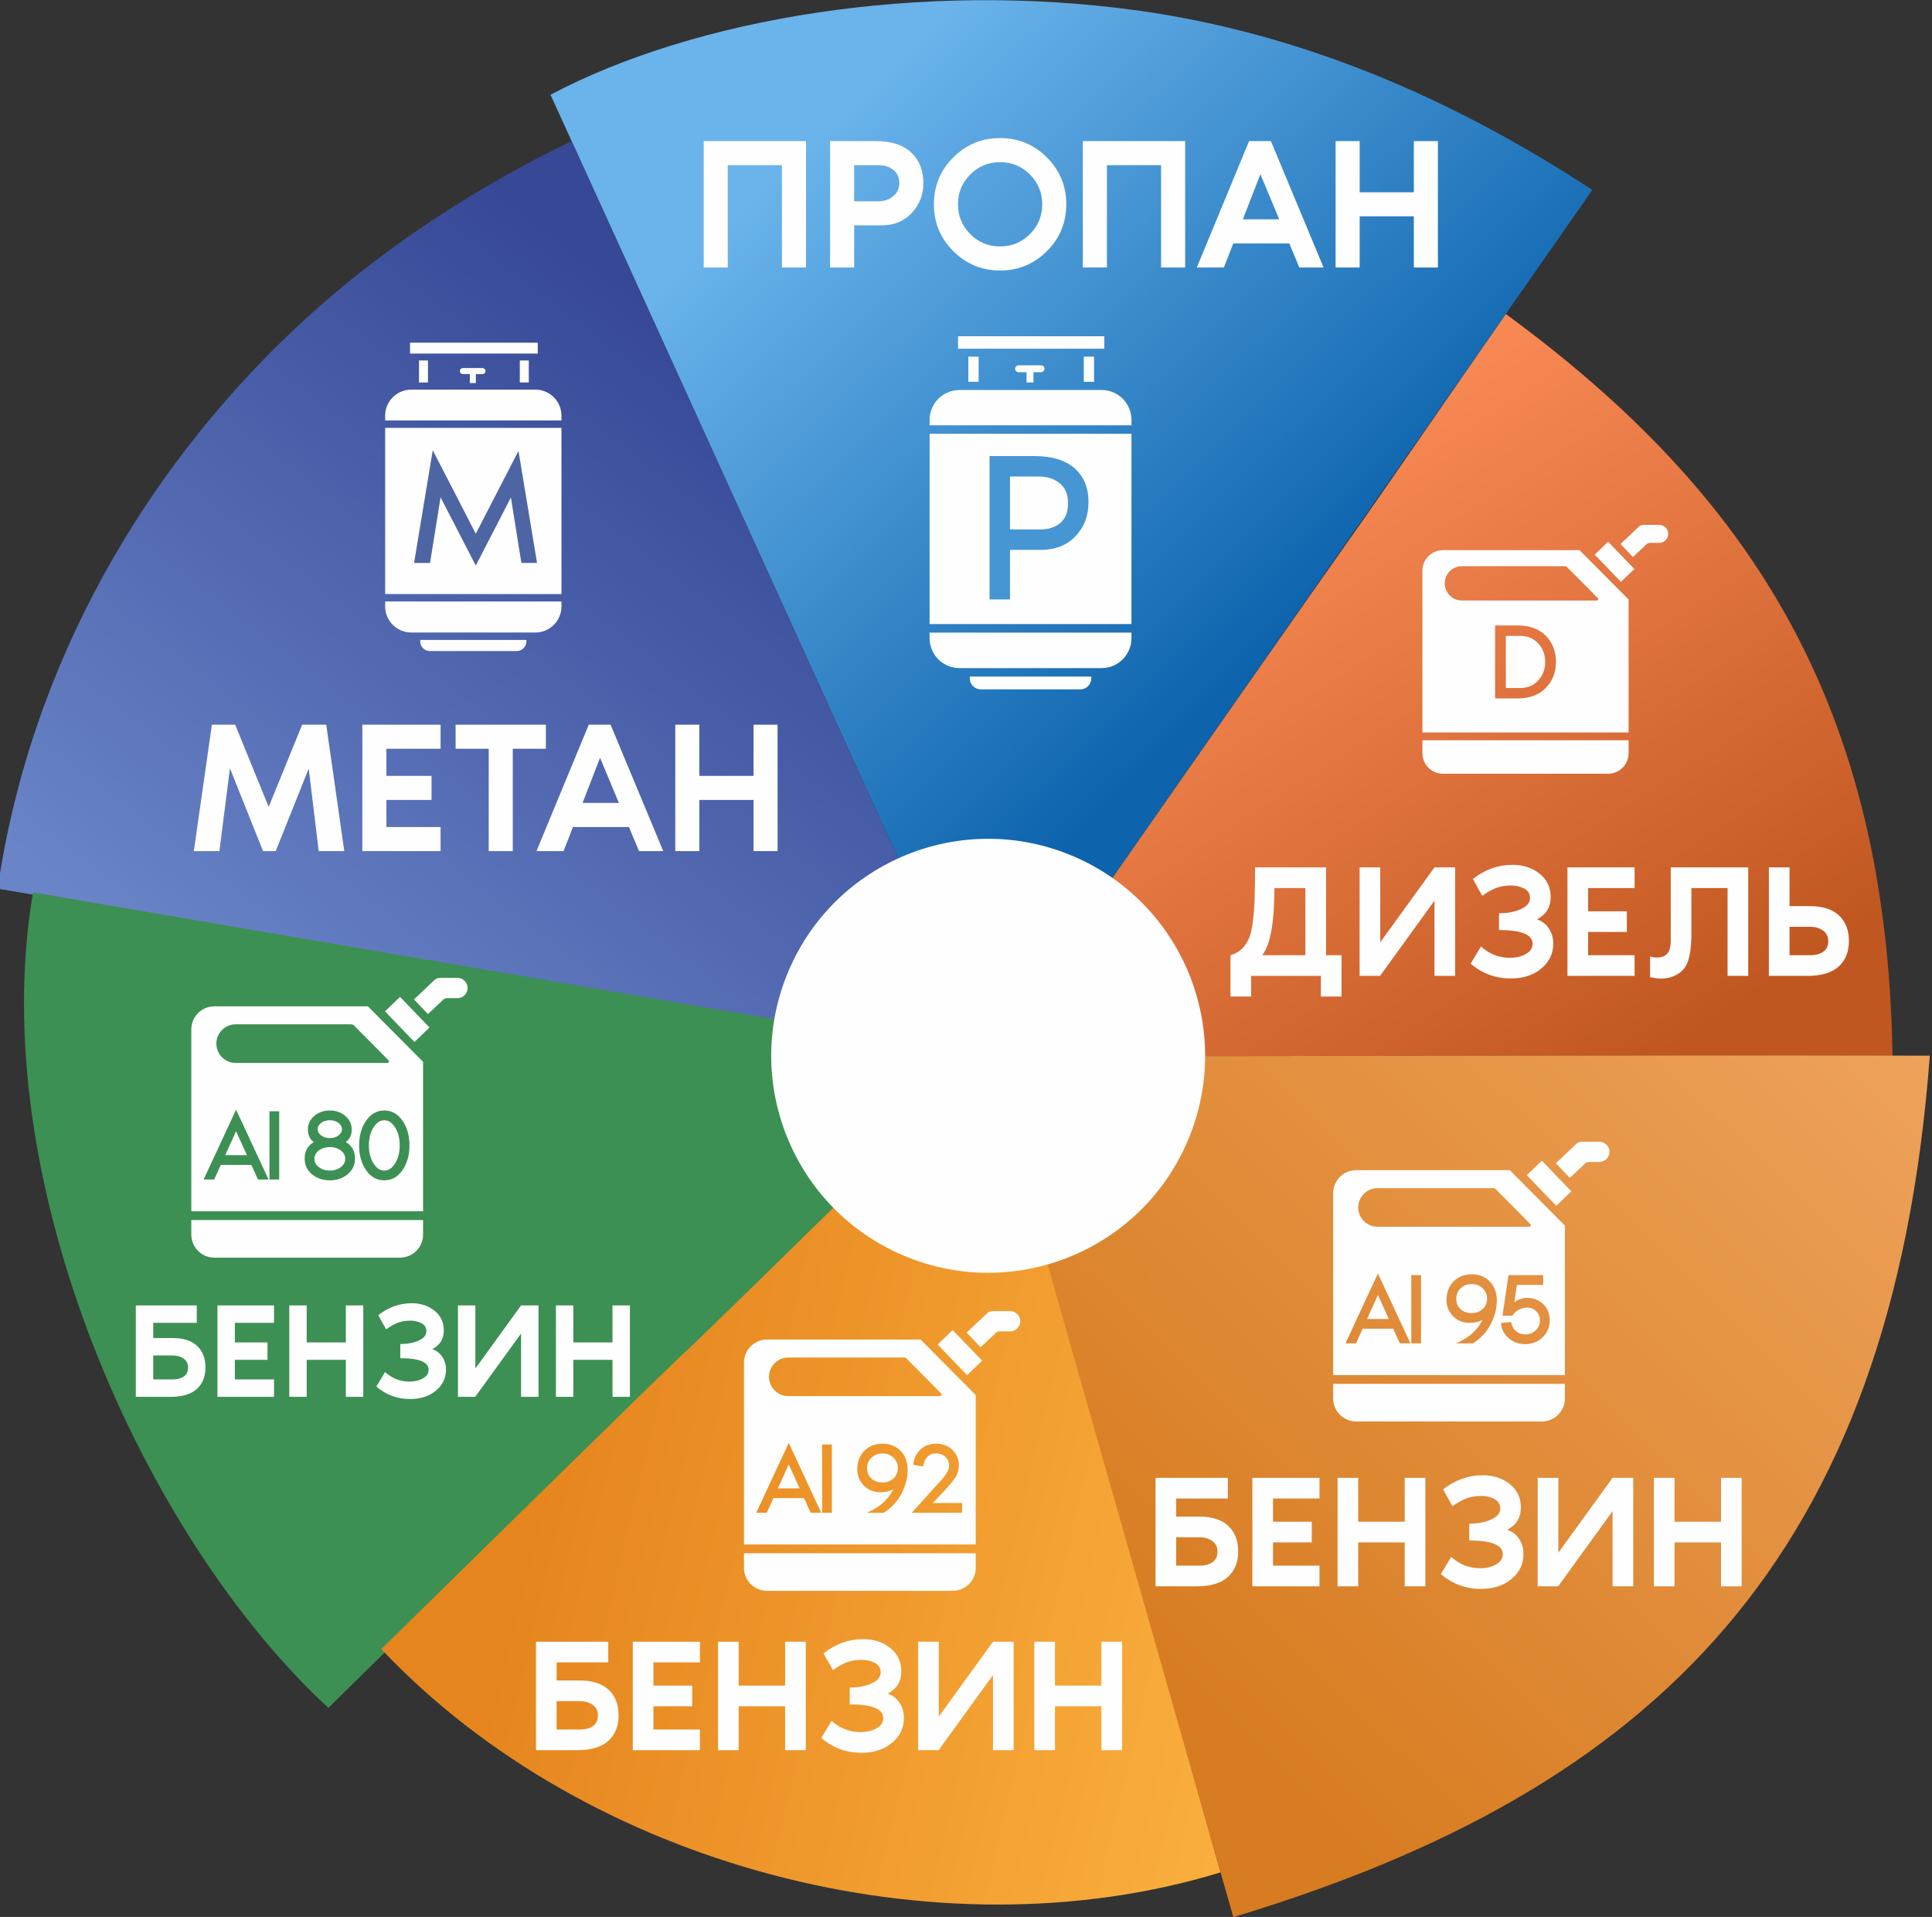 <?xml version="1.0" encoding="UTF-8"?>
<!DOCTYPE svg PUBLIC "-//W3C//DTD SVG 1.1//EN" "http://www.w3.org/Graphics/SVG/1.1/DTD/svg11.dtd">
<!-- Creator: CorelDRAW -->
<svg xmlns="http://www.w3.org/2000/svg" xml:space="preserve" width="62.771mm" height="62.267mm" version="1.1" style="shape-rendering:geometricPrecision; text-rendering:geometricPrecision; image-rendering:optimizeQuality; fill-rule:evenodd; clip-rule:evenodd"
viewBox="0 0 6277.1 6226.66"
 xmlns:xlink="http://www.w3.org/1999/xlink"
 xmlns:xodm="http://www.corel.com/coreldraw/odm/2003">
 <rect x="0" y="0" width="6277.1" height="6226.66" fill="#333333" stroke="none"/>
 <defs>
  <style type="text/css">
   <![CDATA[
    .fil7 {fill:#FEFEFE}
    .fil6 {fill:#FEFEFE}
    .fil3 {fill:#3C9053}
    .fil11 {fill:#FEFEFE;fill-rule:nonzero}
    .fil10 {fill:#FEFEFE;fill-rule:nonzero}
    .fil9 {fill:#4696D3;fill-rule:nonzero}
    .fil8 {fill:#4D65A3;fill-rule:nonzero}
    .fil4 {fill:url(#id0)}
    .fil2 {fill:url(#id1)}
    .fil5 {fill:url(#id2)}
    .fil0 {fill:url(#id3)}
    .fil1 {fill:url(#id4)}
   ]]>
  </style>
  <linearGradient id="id0" gradientUnits="userSpaceOnUse" x1="4460.57" y1="5263.64" x2="1801.74" y2="4630.59">
   <stop offset="0" style="stop-opacity:1; stop-color:#FCB441"/>
   <stop offset="1" style="stop-opacity:1; stop-color:#E6851E"/>
  </linearGradient>
  <linearGradient id="id1" gradientUnits="userSpaceOnUse" x1="905.96" y1="3414.27" x2="2525.11" y2="1302.55">
   <stop offset="0" style="stop-opacity:1; stop-color:#6984C7"/>
   <stop offset="1" style="stop-opacity:1; stop-color:#364896"/>
  </linearGradient>
  <linearGradient id="id2" gradientUnits="userSpaceOnUse" x1="6151.21" y1="2619.7" x2="3596.64" y2="5233.85">
   <stop offset="0" style="stop-opacity:1; stop-color:#F2A864"/>
   <stop offset="1" style="stop-opacity:1; stop-color:#D77C21"/>
  </linearGradient>
  <linearGradient id="id3" gradientUnits="userSpaceOnUse" x1="4019.42" y1="1687.57" x2="5218.47" y2="3546.1">
   <stop offset="0" style="stop-opacity:1; stop-color:#F78854"/>
   <stop offset="1" style="stop-opacity:1; stop-color:#C15720"/>
  </linearGradient>
  <linearGradient id="id4" gradientUnits="userSpaceOnUse" x1="1905.35" y1="1172.67" x2="3445.5" y2="2764.95">
   <stop offset="0" style="stop-opacity:1; stop-color:#6AB3EB"/>
   <stop offset="1" style="stop-opacity:1; stop-color:#0D64AD"/>
  </linearGradient>
 </defs>
 <g id="Слой_x0020_1">
  <path class="fil0" d="M3210.6 3429.43c1681.72,-2409.58 846.12,-1201.37 1681.72,-2409.58 798.46,585.31 1238.51,1272.1 1256.45,2409.58 -712.86,-1.81 -2225.3,1.82 -2938.17,0z"/>
  <path class="fil1" d="M1788.58 307.77c470.32,-249.08 1203.43,-371.07 1906.8,-273.78 528.27,73.07 1020.66,282.99 1478.14,582.96l-1962.92 2812.48c-469.3,-1028.1 -952.72,-2093.56 -1422.02,-3121.66z"/>
  <path class="fil2" d="M1857.31 458.41c-281.86,135.26 -620.53,341.74 -920.23,629.16 -452.52,434 -835.24,1050.24 -944.84,1799.07l3218.36 542.79c-455.32,-997.43 -897.98,-1973.57 -1353.29,-2971.02z"/>
  <path class="fil3" d="M107.27 2898.73c-160.61,942.8 362.77,2098.37 959.57,2648.79 2286.82,-2244.11 -143.06,126.02 2143.76,-2118.09 -1841.63,-314.94 -1010.7,-172.84 -3103.33,-530.7z"/>
  <path class="fil4" d="M1238.82 5356.59c666.28,705.76 1808.19,1006.52 2726.87,725.29 -704.78,-2504.95 -442.99,-1563.79 -755.08,-2652.44 -1858.47,1823.72 -113.32,103.42 -1971.79,1927.15z"/>
  <path class="fil5" d="M3210.6 3429.43c1077.84,2.72 1981.54,-3.13 3059.38,-0.42 -122.07,1632.85 -891.37,2384.79 -2262.92,2798.18l-796.46 -2797.76z"/>
  <circle class="fil6" transform="matrix(0.767 0.326 -0.326 0.767 3210.6 3429.44)" r="845.59"/>
  <path class="fil7" d="M4687.9 1787.08l444.1 0 159.35 160.26 0 431.88 -669.82 0 0 -525.77c0,-36.5 29.87,-66.37 66.37,-66.37zm242.74 244.56c39.24,0.01 69.82,11.18 91.74,33.52 21.92,22.33 32.88,50.67 32.88,85 0,34.09 -11.15,62.38 -33.43,84.83 -22.28,22.45 -52.67,33.68 -91.19,33.68l-73.02 0 0 -237.02 73.02 -0.01zm9.09 203.17c23.49,0 42.81,-8.17 57.94,-24.51 15.14,-16.35 22.71,-36.38 22.71,-60.14 0,-23.75 -7.57,-43.8 -22.71,-60.14 -15.13,-16.34 -34.45,-24.51 -57.94,-24.51l-47.23 0 0.01 169.3 47.22 0zm-190.04 -395.75l328.77 0c5.36,0 8.89,-0.63 11.86,2.05 58.45,58.18 64.18,64.55 101.42,102.29 3.42,3.47 -0.63,7.16 -3.47,7.16l-438.58 0c-30.66,0 -55.74,-25.09 -55.74,-55.75 0,-30.66 25.08,-55.75 55.74,-55.75zm541.66 565.43l0 42.37c0,36.49 -29.88,66.37 -66.37,66.37l-537.08 0c-36.49,0 -66.37,-29.87 -66.37,-66.37l0 -42.37 669.82 0z"/>
  <g id="_2178274175888">
   <polygon class="fil7" points="5181.25,1801.55 5224.75,1759.69 5309.93,1848.2 5266.43,1890.06 "/>
   <path class="fil7" d="M5349.63 1767.85c-14.73,13.86 -29.46,27.73 -44.19,41.59l-40.24 -42.36c19.93,-18.9 39.85,-37.79 59.78,-56.69 6.08,-4.45 9.54,-5.5 18.24,-5.52l47.62 0c16.12,0 29.3,13.18 29.3,29.3 0,16.11 -13.18,29.29 -29.3,29.29 -9.07,0 -18.19,-0.09 -27.29,-0.13 -8.83,-0.04 -10.02,1.58 -13.92,4.52z"/>
  </g>
  <path class="fil6" d="M1335.91 1265.56l403.73 0c46.5,0 84.55,38.05 84.55,84.54l0 15.59 -572.82 0 0 -15.59c0,-46.49 38.04,-84.54 84.54,-84.54zm190.58 -70.04l19.58 0 21.56 0c5.38,0 9.79,4.41 9.79,9.79l0 0c0,5.39 -4.41,9.8 -9.79,9.8l-21.56 0 0 29.14 -19.58 0 0 -29.14 -22.63 0c-5.38,0 -9.79,-4.41 -9.79,-9.8l0 0c0,-5.38 4.41,-9.79 9.79,-9.79l22.63 0zm162.34 -24.6l29.19 0 0 71.34 -29.19 0 0 -71.34zm-327.5 0l29.19 0 0 71.34 -29.19 0 0 -71.34zm-29.18 -57.84l415.05 0 0 35.38 -415.05 0 0 -35.38zm33.15 965.47l344.95 0 0 4.92c0,17.24 -14.1,31.35 -31.35,31.35l-282.25 0c-17.24,0 -31.35,-14.11 -31.35,-31.35l0 -4.92zm458.89 -688.73l0 539.78 -572.82 0 0 -539.78 572.82 0zm0 563.9l0 16.21c0,46.5 -38.05,84.54 -84.55,84.54l-403.73 0c-46.5,0 -84.54,-38.04 -84.54,-84.54l0 -16.21 572.82 0z"/>
  <polygon class="fil8" points="1545.81,1837.11 1431.43,1615.38 1397.22,1828.58 1345.32,1828.58 1406.02,1462.44 1545.81,1733.58 1684.53,1464.58 1744.87,1828.58 1694.04,1828.58 1659.91,1615.92 "/>
  <path class="fil6" d="M696.2 3268.82l499.21 0 179.13 180.15 0 485.48 -752.95 0 0 -591.02c0,-41.03 33.58,-74.61 74.61,-74.61zm142.08 562.55l-21.54 -47.49 -99.36 0 -21.55 47.49 -34.29 0 105.52 -226.86 105.51 226.86 -34.29 0zm-106.56 -79.14l70.67 0 -35.33 -77.87 -35.34 77.87zm175.39 79.14l-31.66 0 0 -221.59 31.66 0 0 221.59zm216.24 -121.68c20,11.43 30.01,29.24 30.01,53.42 0,20.88 -7.92,37.92 -23.75,51.11 -15.82,13.19 -35.17,19.79 -58.03,19.79 -22.87,0 -42.21,-6.6 -58.04,-19.79 -15.83,-13.19 -23.74,-30.23 -23.74,-51.11 0,-23.74 9.89,-41.55 29.67,-53.42 -12.75,-9.01 -19.12,-22.54 -19.12,-40.56 0,-17.59 6.87,-32.32 20.61,-44.19 13.74,-11.87 30.61,-17.81 50.62,-17.81 19.78,0 36.6,5.94 50.45,17.81 13.85,11.87 20.78,26.6 20.78,44.19 0,17.59 -6.49,31.11 -19.46,40.56zm-23.74 -62.33c-7.7,-5.71 -17.04,-8.57 -28.03,-8.57 -10.99,0 -20.34,2.86 -28.03,8.57 -7.7,5.72 -11.54,12.53 -11.54,20.45 0,7.91 3.84,14.73 11.54,20.44 7.69,5.72 17.04,8.58 28.03,8.58 10.99,0 20.33,-2.86 28.03,-8.58 7.69,-5.71 11.54,-12.53 11.54,-20.44 0,-7.92 -3.85,-14.73 -11.54,-20.45zm-63.48 143.94c9.78,7.37 21.6,11.05 35.45,11.05 13.85,0 25.66,-3.68 35.45,-11.05 9.78,-7.36 14.67,-16.43 14.67,-27.2 0,-10.77 -4.89,-19.84 -14.67,-27.21 -9.79,-7.36 -21.6,-11.04 -35.45,-11.04 -13.85,0 -25.67,3.68 -35.45,11.04 -9.79,7.37 -14.68,16.44 -14.68,27.21 0,10.77 4.89,19.84 14.68,27.2zm153.57 -151.36c15.28,-21.87 34.9,-32.81 58.87,-32.81 23.96,0 43.58,10.94 58.86,32.81 15.28,21.88 22.92,48.75 22.92,80.63 0,31.88 -7.64,58.75 -22.92,80.63 -15.28,21.87 -34.9,32.81 -58.86,32.81 -24.19,0 -43.86,-10.94 -59.03,-32.81 -15.17,-21.88 -22.75,-48.75 -22.75,-80.63 0,-31.88 7.64,-58.75 22.91,-80.63zm23.42 138.5c9.78,15.94 21.6,23.91 35.45,23.91 13.85,0 25.66,-7.97 35.45,-23.91 9.78,-15.93 14.67,-35.23 14.67,-57.87 0,-22.64 -4.89,-41.93 -14.67,-57.87 -9.79,-15.94 -21.6,-23.91 -35.45,-23.91 -13.85,0 -25.67,7.97 -35.45,23.91 -9.79,15.94 -14.68,35.23 -14.68,57.87 0,22.64 4.89,41.94 14.68,57.87zm-447.46 -451.19l369.57 0c6.02,0 9.99,-0.7 13.33,2.31 65.7,65.4 72.14,72.56 114,114.98 3.85,3.9 -0.7,8.05 -3.9,8.05l-493 0c-34.47,0 -62.66,-28.2 -62.66,-62.67 0,-34.46 28.19,-62.67 62.66,-62.67zm608.88 635.61l0 47.62c0,41.02 -33.59,74.61 -74.61,74.61l-603.73 0c-41.02,0 -74.61,-33.58 -74.61,-74.61l0 -47.62 752.95 0z"/>
  <g id="_2178274175312">
   <polygon class="fil6" points="1250.77,3285.09 1299.67,3238.03 1395.42,3337.52 1346.52,3384.58 "/>
   <path class="fil6" d="M1440.05 3247.21c-16.56,15.58 -33.12,31.16 -49.67,46.74l-45.24 -47.61c22.4,-21.24 44.8,-42.48 67.2,-63.72 6.83,-5.01 10.72,-6.19 20.5,-6.21l53.54 0c18.11,0 32.93,14.82 32.93,32.93 0,18.12 -14.82,32.94 -32.93,32.94 -10.2,0 -20.45,-0.1 -30.68,-0.15 -9.93,-0.05 -11.26,1.77 -15.65,5.08z"/>
  </g>
  <path class="fil6" d="M2491.79 4351.15l499.21 0 179.13 180.15 0 485.48 -752.95 0 0 -591.02c0,-41.03 33.58,-74.61 74.61,-74.61zm142.08 562.55l-21.54 -47.49 -99.36 0 -21.55 47.49 -34.29 0 105.52 -226.86 105.51 226.86 -34.29 0zm-106.56 -79.14l70.67 0 -35.33 -77.87 -35.34 77.87zm175.39 79.14l-31.66 0 0 -221.59 31.66 0 0 221.59zm158.2 -66.61c-22.2,0 -40.34,-7.31 -54.41,-21.93 -14.07,-14.62 -21.1,-32.04 -21.1,-52.27 0,-24.62 7.64,-44.68 22.91,-60.18 15.28,-15.5 34.9,-23.25 58.87,-23.25 24.18,0 43.86,7.81 59.02,23.42 15.17,15.6 22.76,36.38 22.76,62.32 0,24.62 -6.49,49.74 -19.46,75.35 -12.97,25.61 -32.31,46.66 -58.04,63.15l-56.06 0c1.54,-0.44 3.74,-1.26 6.6,-2.47 2.86,-1.21 8.24,-3.96 16.16,-8.25 7.91,-4.28 15.33,-9.07 22.26,-14.34 6.92,-5.28 14.4,-12.48 22.42,-21.6 8.02,-9.12 14.57,-18.96 19.62,-29.51 -11.43,6.37 -25.28,9.56 -41.55,9.56zm42.21 -112.12c-9.45,-9.23 -21.43,-13.85 -35.94,-13.85 -14.51,0 -26.49,4.62 -35.95,13.85 -9.45,9.23 -14.18,20.56 -14.18,33.97 0,13.41 4.57,24.51 13.69,33.3 9.12,8.79 21.27,13.19 36.44,13.19 14.51,0 26.49,-4.45 35.94,-13.35 9.45,-8.91 14.18,-19.95 14.18,-33.14 0,-13.41 -4.73,-24.74 -14.18,-33.97zm64.21 23.08c1.32,-18.9 8.63,-35.06 21.93,-48.47 13.3,-13.41 30.72,-20.12 52.27,-20.12 21.32,0 38.97,6.65 52.93,19.95 13.96,13.3 20.94,30.4 20.94,51.28 0,13.58 -3.91,26.49 -11.77,38.64 -7.8,12.2 -20.44,27.37 -37.92,45.62l-34.95 37.09 95.19 0 0 31.66 -163.56 0 80.68 -89.31c9.12,-10.06 15.94,-17.64 20.39,-22.59 4.5,-5 9.01,-11.32 13.52,-19.01 4.5,-7.7 6.76,-14.4 6.76,-20.12 0,-12.53 -3.9,-22.59 -11.71,-30.17 -7.8,-7.59 -17.97,-11.38 -30.5,-11.38 -12.09,0 -21.88,4.01 -29.35,12.04 -7.47,8.02 -11.65,18.08 -12.53,30.17l-32.32 -5.28zm-406.07 -348.47l369.57 0c6.02,0 9.99,-0.7 13.33,2.31 65.7,65.4 72.14,72.56 114,114.98 3.85,3.9 -0.7,8.05 -3.9,8.05l-493 0c-34.47,0 -62.66,-28.2 -62.66,-62.67 0,-34.46 28.19,-62.67 62.66,-62.67zm608.88 635.61l0 47.62c0,41.02 -33.59,74.61 -74.61,74.61l-603.73 0c-41.02,0 -74.61,-33.58 -74.61,-74.61l0 -47.62 752.95 0z"/>
  <g id="_2178274177712">
   <polygon class="fil6" points="3046.36,4367.42 3095.26,4320.36 3191.01,4419.85 3142.11,4466.91 "/>
   <path class="fil6" d="M3235.64 4329.54c-16.56,15.58 -33.12,31.16 -49.67,46.74l-45.24 -47.61c22.4,-21.24 44.8,-42.48 67.2,-63.72 6.83,-5.01 10.72,-6.19 20.5,-6.21l53.54 0c18.11,0 32.93,14.82 32.93,32.93 0,18.12 -14.82,32.94 -32.93,32.94 -10.2,0 -20.45,-0.1 -30.68,-0.15 -9.93,-0.05 -11.26,1.77 -15.65,5.08z"/>
  </g>
  <path class="fil6" d="M4406.08 3800.96l499.21 0 179.13 180.15 0 485.48 -752.95 0 0 -591.02c0,-41.03 33.58,-74.61 74.61,-74.61zm142.08 562.55l-21.54 -47.49 -99.36 0 -21.55 47.49 -34.29 0 105.52 -226.86 105.51 226.86 -34.29 0zm-106.56 -79.14l70.67 0 -35.33 -77.87 -35.34 77.87zm175.39 79.14l-31.66 0 0 -221.59 31.66 0 0 221.59zm158.2 -66.61c-22.2,0 -40.34,-7.31 -54.41,-21.93 -14.07,-14.62 -21.1,-32.04 -21.1,-52.27 0,-24.62 7.64,-44.68 22.91,-60.18 15.28,-15.5 34.9,-23.25 58.87,-23.25 24.18,0 43.86,7.81 59.02,23.42 15.17,15.6 22.76,36.38 22.76,62.32 0,24.62 -6.49,49.74 -19.46,75.35 -12.97,25.61 -32.31,46.66 -58.04,63.15l-56.06 0c1.54,-0.44 3.74,-1.26 6.6,-2.47 2.86,-1.21 8.24,-3.96 16.16,-8.25 7.91,-4.28 15.33,-9.07 22.26,-14.34 6.92,-5.28 14.4,-12.48 22.42,-21.6 8.02,-9.12 14.57,-18.96 19.62,-29.51 -11.43,6.37 -25.28,9.56 -41.55,9.56zm42.21 -112.12c-9.45,-9.23 -21.43,-13.85 -35.94,-13.85 -14.51,0 -26.49,4.62 -35.95,13.85 -9.45,9.23 -14.18,20.56 -14.18,33.97 0,13.41 4.57,24.51 13.69,33.3 9.12,8.79 21.27,13.19 36.44,13.19 14.51,0 26.49,-4.45 35.94,-13.35 9.45,-8.91 14.18,-19.95 14.18,-33.14 0,-13.41 -4.73,-24.74 -14.18,-33.97zm145.33 31c19.35,0 36.22,6.54 50.62,19.62 14.4,13.08 21.6,30.83 21.6,53.25 0,22.43 -7.8,40.95 -23.41,55.57 -15.61,14.62 -34.19,21.93 -55.73,21.93 -21.55,0 -39.79,-6.65 -54.74,-19.95 -14.95,-13.3 -23.08,-29.52 -24.4,-48.64l32.97 -3.3c1.1,10.77 5.94,20.17 14.51,28.19 8.58,8.03 19.13,12.04 31.66,12.04 12.97,0 24.13,-4.34 33.47,-13.02 9.34,-8.69 14.01,-19.3 14.01,-31.83 0,-12.31 -3.95,-22.42 -11.87,-30.33 -7.91,-7.92 -18.13,-11.88 -30.66,-11.88 -9.02,0 -17.87,2.31 -26.55,6.93 -8.68,4.62 -15.44,11.1 -20.28,19.46l-32.32 0 19.57 -131.91 112.67 0 0 31.66 -85.41 0 -8.3 56.77c11.6,-9.73 25.78,-14.56 42.59,-14.56zm-2.08 -398.55l48.9 -47.06 95.75 99.49 -48.9 47.06 -95.75 -99.49zm189.28 -37.88c-16.56,15.58 -33.12,31.16 -49.67,46.74l-45.24 -47.61c22.4,-21.24 44.8,-42.48 67.2,-63.72 6.83,-5.01 10.72,-6.19 20.5,-6.21l53.54 0c18.11,0 32.93,14.82 32.93,32.93 0,18.12 -14.82,32.94 -32.93,32.94 -10.2,0 -20.45,-0.1 -30.68,-0.15 -9.93,-0.05 -11.26,1.77 -15.65,5.08zm-674.39 80.04l369.57 0c6.02,0 9.99,-0.7 13.33,2.31 65.7,65.4 72.14,72.56 114,114.98 3.85,3.9 -0.7,8.05 -3.9,8.05l-493 0c-34.47,0 -62.66,-28.2 -62.66,-62.67 0,-34.46 28.19,-62.67 62.66,-62.67zm608.88 635.61l0 47.62c0,41.02 -33.59,74.61 -74.61,74.61l-603.73 0c-41.02,0 -74.61,-33.58 -74.61,-74.61l0 -47.62 752.95 0z"/>
  <path class="fil6" d="M3117.06 1266.84l462.27 0c53.24,0 96.8,43.56 96.8,96.8l0 17.84 -655.87 0 0 -17.84c0,-53.24 43.56,-96.8 96.8,-96.8zm218.21 -80.2l22.42 0 24.68 0c6.17,0 11.22,5.05 11.22,11.21l0 0c0,6.17 -5.05,11.22 -11.22,11.22l-24.68 0 0 33.36 -22.42 0 0 -33.36 -25.9 0c-6.17,0 -11.22,-5.05 -11.22,-11.22l0 0c0,-6.16 5.05,-11.21 11.22,-11.21l25.9 0zm185.88 -28.16l33.42 0 0 81.68 -33.42 0 0 -81.68zm-374.98 0l33.42 0 0 81.68 -33.42 0 0 -81.68zm-33.42 -66.23l475.23 0 0 40.51 -475.23 0 0 -40.51zm37.96 1105.45l394.97 0 0 5.63c0,19.75 -16.15,35.9 -35.9,35.9l-323.18 0c-19.74,0 -35.89,-16.15 -35.89,-35.9l0 -5.63zm525.42 -788.59l0 618.04 -655.87 0 0 -618.04 655.87 0zm0 645.67l0 18.55c0,53.24 -43.56,96.8 -96.8,96.8l-462.27 0c-53.24,0 -96.8,-43.56 -96.8,-96.8l0 -18.55 655.87 0z"/>
  <path class="fil9" d="M3359.16 1481.36c58.67,0 102.9,13.4 132.7,40.19 29.8,26.79 44.7,63.05 44.7,108.79 0,44.81 -14.1,82 -42.28,111.56 -28.17,29.57 -66.29,44.35 -114.32,44.35l-98.4 0 0 160.75 -66.53 0 0 -465.64 144.13 0zm21.48 238.36c26.34,0 47.82,-7.04 64.44,-21.13 16.64,-14.09 24.95,-35.45 24.95,-64.1 0,-28.63 -9.01,-50.23 -27.02,-64.78 -18.02,-14.55 -40.19,-21.82 -66.52,-21.82l-94.93 0 0 171.83 99.08 0z"/>
  <path class="fil10" d="M2618.78 458.27l0 410.6 -78.21 0 0 -332.39 -175.97 0 0 332.39 -78.21 0 0 -410.6 332.39 0zm224.86 0c51.73,0 90.73,12.43 117.01,37.27 26.27,24.85 39.41,58.05 39.41,99.6 0,37.07 -12.43,69.14 -37.28,96.23 -24.84,27.09 -58.04,40.63 -99.59,40.63l-87.99 0 0 136.87 -78.21 0 0 -410.6 146.65 0zm9.77 195.52c19.15,0 35.34,-5.49 48.58,-16.49 13.24,-11 19.86,-25.05 19.86,-42.16 0,-18.74 -6.42,-33.2 -19.25,-43.38 -12.83,-10.19 -29.23,-15.28 -49.19,-15.28l-78.21 0 0 117.31 78.21 0zm243.8 -142.36c41.95,-41.96 92.67,-62.93 152.14,-62.93 59.47,0 110.18,20.97 152.14,62.93 41.96,41.96 62.93,92.67 62.93,152.14 0,59.47 -20.97,110.19 -62.93,152.14 -41.96,41.96 -92.67,62.94 -152.14,62.94 -59.47,0 -110.19,-20.98 -152.14,-62.94 -41.96,-41.95 -62.94,-92.67 -62.94,-152.14 0,-59.47 20.98,-110.18 62.94,-152.14zm55.29 248.99c26.68,26.68 58.97,40.02 96.85,40.02 37.88,0 70.16,-13.34 96.84,-40.02 26.68,-26.69 40.02,-58.97 40.02,-96.85 0,-37.88 -13.34,-70.16 -40.02,-96.84 -26.68,-26.69 -58.96,-40.03 -96.84,-40.03 -37.88,0 -70.17,13.34 -96.85,40.03 -26.68,26.68 -40.02,58.96 -40.02,96.84 0,37.88 13.34,70.16 40.02,96.85zm698.08 -302.15l0 410.6 -78.21 0 0 -332.39 -175.97 0 0 332.39 -78.21 0 0 -410.6 332.39 0zm370.99 410.6l-32.69 -78.21 -181.88 0 -30.55 78.21 -87.98 0 169.86 -410.6 70.88 0 171.08 410.6 -78.72 0zm-183.4 -156.42l118.12 0 -61.3 -146.64 -56.82 146.64zm555.4 -254.18l78.21 0 0 410.6 -78.21 0 0 -166.19 -175.97 0 0 166.19 -78.21 0 0 -410.6 78.21 0 0 166.2 175.97 0 0 -166.2z"/>
  <path class="fil10" d="M1059.94 2353.96l58.66 410.6 -83.1 0 -32.48 -268.13 -107.23 268.13 -41.15 0 -107.53 -268.84 -34.22 268.84 -83.1 0 58.66 -410.6 75.66 0 108.86 267.11 108.76 -267.11 78.21 0zm371.49 78.21l-175.97 0 0 87.99 146.65 0 0 78.21 -146.65 0 0 87.98 175.97 0 0 78.21 -254.18 0 0 -410.6 254.18 0 0 78.21zm48.88 -78.21l293.29 0 0 78.21 -107.54 0 0 332.39 -78.21 0 0 -332.39 -107.54 0 0 -78.21zm595.84 410.6l-32.69 -78.21 -181.88 0 -30.55 78.21 -87.98 0 169.86 -410.6 70.88 0 171.08 410.6 -78.72 0zm-183.4 -156.42l118.12 0 -61.3 -146.64 -56.82 146.64zm555.4 -254.18l78.21 0 0 410.6 -78.21 0 0 -166.19 -175.97 0 0 166.19 -78.21 0 0 -410.6 78.21 0 0 166.2 175.97 0 0 -166.2z"/>
  <path class="fil10" d="M1883.97 5458.55c40.9,0 72.1,10.05 93.6,30.15 21.5,20.1 32.24,47.8 32.24,83.1 0,35.31 -11.18,63.01 -33.55,83.11 -22.37,20.1 -55.93,30.15 -100.67,30.15l-134.23 0 0 -352.35 234.9 0 0 67.11 -167.79 0 0 58.73 75.5 0zm0 159.4c17.48,0 31.64,-3.76 42.48,-11.28 10.83,-7.51 16.25,-19.14 16.25,-34.87 0,-14.33 -5.59,-25.6 -16.78,-33.81 -11.18,-8.22 -25.17,-12.33 -41.95,-12.33l-75.5 0 0 92.29 75.5 0zm390.11 -218.13l-151.01 0 0 75.51 125.84 0 0 67.11 -125.84 0 0 75.51 151.01 0 0 67.11 -218.12 0 0 -352.35 218.12 0 0 67.11zm276.85 -67.11l67.11 0 0 352.35 -67.11 0 0 -142.62 -151.01 0 0 142.62 -67.11 0 0 -352.35 67.11 0 0 142.62 151.01 0 0 -142.62zm209.73 203.44l0 -54.53c27.62,0 51.3,-4.46 71.05,-13.37 19.75,-8.91 29.62,-20.89 29.62,-35.92 0,-14.33 -6.46,-24.73 -19.4,-31.19 -12.93,-6.47 -26.74,-9.7 -41.42,-9.7 -19.23,0 -35.92,2.79 -50.07,8.38 -14.16,5.6 -28.93,13.99 -44.31,25.17l-30.41 -54.53c38.8,-30.76 81.79,-46.14 128.98,-46.14 34.61,0 63.89,9.61 87.83,28.84 23.94,19.22 35.92,44.57 35.92,76.03 0,32.51 -14.86,56.62 -44.57,72.35 15.73,4.9 28.49,14.51 38.27,28.84 9.79,14.33 14.69,30.94 14.69,49.81 0,32.51 -12.94,59.52 -38.8,81.01 -25.87,21.5 -58.9,32.25 -99.1,32.25 -49.99,0 -93.51,-16.08 -130.56,-48.24l33.56 -55.58c27.26,24.47 58.72,36.71 94.38,36.71 19.92,0 37.14,-4.11 51.64,-12.33 14.51,-8.21 21.76,-19.31 21.76,-33.29 0,-29.71 -36.35,-44.57 -109.06,-44.57zm289.43 -203.44l0 243.29 176.18 -243.29 67.11 0 0 352.35 -67.11 0 0 -244.16 -176.79 244.16 -66.5 0 0 -352.35 67.11 0zm528.53 0l67.11 0 0 352.35 -67.11 0 0 -142.62 -151.01 0 0 142.62 -67.11 0 0 -352.35 67.11 0 0 142.62 151.01 0 0 -142.62z"/>
  <path class="fil10" d="M3896.96 4926.19c40.9,0 72.1,10.05 93.6,30.15 21.5,20.1 32.24,47.8 32.24,83.1 0,35.31 -11.18,63.01 -33.55,83.11 -22.37,20.1 -55.93,30.15 -100.67,30.15l-134.23 0 0 -352.35 234.9 0 0 67.11 -167.79 0 0 58.73 75.5 0zm0 159.4c17.48,0 31.64,-3.76 42.48,-11.28 10.83,-7.51 16.25,-19.14 16.25,-34.87 0,-14.33 -5.59,-25.6 -16.78,-33.81 -11.18,-8.22 -25.17,-12.33 -41.95,-12.33l-75.5 0 0 92.29 75.5 0zm390.11 -218.13l-151.01 0 0 75.51 125.84 0 0 67.11 -125.84 0 0 75.51 151.01 0 0 67.11 -218.12 0 0 -352.35 218.12 0 0 67.11zm276.85 -67.11l67.11 0 0 352.35 -67.11 0 0 -142.62 -151.01 0 0 142.62 -67.11 0 0 -352.35 67.11 0 0 142.62 151.01 0 0 -142.62zm209.73 203.44l0 -54.53c27.62,0 51.3,-4.46 71.05,-13.37 19.75,-8.91 29.62,-20.89 29.62,-35.92 0,-14.33 -6.46,-24.73 -19.4,-31.19 -12.93,-6.47 -26.74,-9.7 -41.42,-9.7 -19.23,0 -35.92,2.79 -50.07,8.38 -14.16,5.6 -28.93,13.99 -44.31,25.17l-30.41 -54.53c38.8,-30.76 81.79,-46.14 128.98,-46.14 34.61,0 63.89,9.61 87.83,28.84 23.94,19.22 35.92,44.57 35.92,76.03 0,32.51 -14.86,56.62 -44.57,72.35 15.73,4.9 28.49,14.51 38.27,28.84 9.79,14.33 14.69,30.94 14.69,49.81 0,32.51 -12.94,59.52 -38.8,81.01 -25.87,21.5 -58.9,32.25 -99.1,32.25 -49.99,0 -93.51,-16.08 -130.56,-48.24l33.56 -55.58c27.26,24.47 58.72,36.71 94.38,36.71 19.92,0 37.14,-4.11 51.64,-12.33 14.51,-8.21 21.76,-19.31 21.76,-33.29 0,-29.71 -36.35,-44.57 -109.06,-44.57zm289.43 -203.44l0 243.29 176.18 -243.29 67.11 0 0 352.35 -67.11 0 0 -244.16 -176.79 244.16 -66.5 0 0 -352.35 67.11 0zm528.53 0l67.11 0 0 352.35 -67.11 0 0 -142.62 -151.01 0 0 142.62 -67.11 0 0 -352.35 67.11 0 0 142.62 151.01 0 0 -142.62z"/>
  <path class="fil11" d="M4308.31 3102.76l50.34 0 0 134.22 -67.12 0 0 -67.11 -226.51 0 0 67.11 -67.11 0 0 -134.22c14.68,-4.2 26.83,-10.93 36.44,-20.19 9.61,-9.26 17.3,-20.36 23.07,-33.3 5.77,-12.93 10.14,-31.46 13.11,-55.57 2.97,-24.12 4.89,-48.85 5.77,-74.2 0.87,-25.34 1.31,-59.33 1.31,-101.98l230.7 0 0 285.24zm-207.11 0l140 0 0 -218.13 -100.67 0c0,111.51 -13.11,184.22 -39.33,218.13zm383.29 -285.24l0 243.29 176.18 -243.29 67.11 0 0 352.35 -67.11 0 0 -244.16 -176.79 244.16 -66.5 0 0 -352.35 67.11 0zm385.91 203.44l0 -54.53c27.62,0 51.3,-4.46 71.05,-13.37 19.75,-8.91 29.62,-20.89 29.62,-35.92 0,-14.33 -6.46,-24.73 -19.4,-31.19 -12.93,-6.47 -26.74,-9.7 -41.42,-9.7 -19.23,0 -35.92,2.79 -50.07,8.38 -14.16,5.6 -28.93,13.99 -44.31,25.17l-30.41 -54.53c38.8,-30.76 81.79,-46.14 128.98,-46.14 34.61,0 63.89,9.61 87.83,28.84 23.94,19.22 35.92,44.57 35.92,76.03 0,32.51 -14.86,56.62 -44.57,72.35 15.73,4.9 28.49,14.51 38.27,28.84 9.79,14.33 14.69,30.94 14.69,49.81 0,32.51 -12.94,59.52 -38.8,81.01 -25.87,21.5 -58.9,32.25 -99.1,32.25 -49.99,0 -93.51,-16.08 -130.56,-48.24l33.56 -55.58c27.26,24.47 58.72,36.71 94.38,36.71 19.92,0 37.14,-4.11 51.64,-12.33 14.51,-8.21 21.76,-19.31 21.76,-33.29 0,-29.71 -36.35,-44.57 -109.06,-44.57zm440.44 -136.33l-151.01 0 0 75.51 125.84 0 0 67.11 -125.84 0 0 75.51 151.01 0 0 67.11 -218.12 0 0 -352.35 218.12 0 0 67.11zm369.13 -67.11l0 352.35 -67.11 0 0 -285.24 -117.45 0 0 146.82c0,41.24 -4.2,72.88 -12.59,94.9 -8.39,22.02 -25.34,37.58 -50.86,46.67 -19.22,6.99 -42.82,7.34 -70.78,1.04l0 -67.11c8.04,2.8 16.78,3.85 26.21,3.15 9.44,-0.7 16.96,-2.8 22.55,-6.3 12.23,-7.69 18.35,-23.94 18.35,-48.76l0 -237.52 251.68 0zm201.35 125.84c40.89,0 72.09,10.05 93.59,30.15 21.5,20.1 32.24,47.8 32.24,83.1 0,35.31 -11.18,63.01 -33.55,83.11 -22.37,20.1 -55.93,30.15 -100.67,30.15l-125.84 0 0 -352.35 67.11 0 0 125.84 67.12 0zm0 159.4c17.47,0 31.63,-3.76 42.47,-11.28 10.83,-7.51 16.25,-19.14 16.25,-34.87 0,-14.33 -5.59,-25.6 -16.78,-33.81 -11.18,-8.22 -25.17,-12.33 -41.94,-12.33l-67.12 0 0 92.29 67.12 0z"/>
  <path class="fil10" d="M561.52 4346.32c34.47,0 60.77,8.47 78.89,25.41 18.13,16.95 27.19,40.3 27.19,70.06 0,29.76 -9.43,53.11 -28.29,70.06 -18.86,16.94 -47.15,25.41 -84.86,25.41l-113.15 0 0 -297.02 198.01 0 0 56.58 -141.44 0 0 49.5 63.65 0zm0 134.37c14.73,0 26.67,-3.17 35.8,-9.51 9.13,-6.33 13.7,-16.13 13.7,-29.39 0,-12.08 -4.71,-21.58 -14.14,-28.51 -9.43,-6.92 -21.22,-10.38 -35.36,-10.38l-63.65 0 0 77.79 63.65 0zm328.84 -183.87l-127.3 0 0 63.64 106.08 0 0 56.58 -106.08 0 0 63.65 127.3 0 0 56.57 -183.87 0 0 -297.02 183.87 0 0 56.58zm233.37 -56.58l56.57 0 0 297.02 -56.57 0 0 -120.22 -127.3 0 0 120.22 -56.57 0 0 -297.02 56.57 0 0 120.22 127.3 0 0 -120.22zm176.79 171.49l0 -45.96c23.28,0 43.25,-3.76 59.89,-11.27 16.65,-7.52 24.98,-17.61 24.98,-30.28 0,-12.08 -5.46,-20.85 -16.36,-26.3 -10.9,-5.45 -22.54,-8.17 -34.91,-8.17 -16.21,0 -30.28,2.35 -42.21,7.07 -11.94,4.71 -24.39,11.78 -37.35,21.21l-25.64 -45.96c32.71,-25.93 68.95,-38.9 108.73,-38.9 29.17,0 53.85,8.1 74.03,24.31 20.19,16.21 30.28,37.57 30.28,64.09 0,27.4 -12.52,47.73 -37.57,60.99 13.26,4.13 24.02,12.23 32.27,24.31 8.25,12.08 12.37,26.08 12.37,41.99 0,27.41 -10.9,50.17 -32.7,68.29 -21.81,18.12 -49.65,27.18 -83.54,27.18 -42.14,0 -78.82,-13.55 -110.06,-40.66l28.29 -46.85c22.98,20.62 49.5,30.94 79.56,30.94 16.79,0 31.31,-3.47 43.54,-10.39 12.22,-6.92 18.34,-16.28 18.34,-28.07 0,-25.04 -30.65,-37.57 -91.94,-37.57zm243.98 -171.49l0 205.09 148.51 -205.09 56.58 0 0 297.02 -56.58 0 0 -205.82 -149.02 205.82 -56.06 0 0 -297.02 56.57 0zm445.53 0l56.57 0 0 297.02 -56.57 0 0 -120.22 -127.3 0 0 120.22 -56.57 0 0 -297.02 56.57 0 0 120.22 127.3 0 0 -120.22z"/>
 </g>
</svg>
